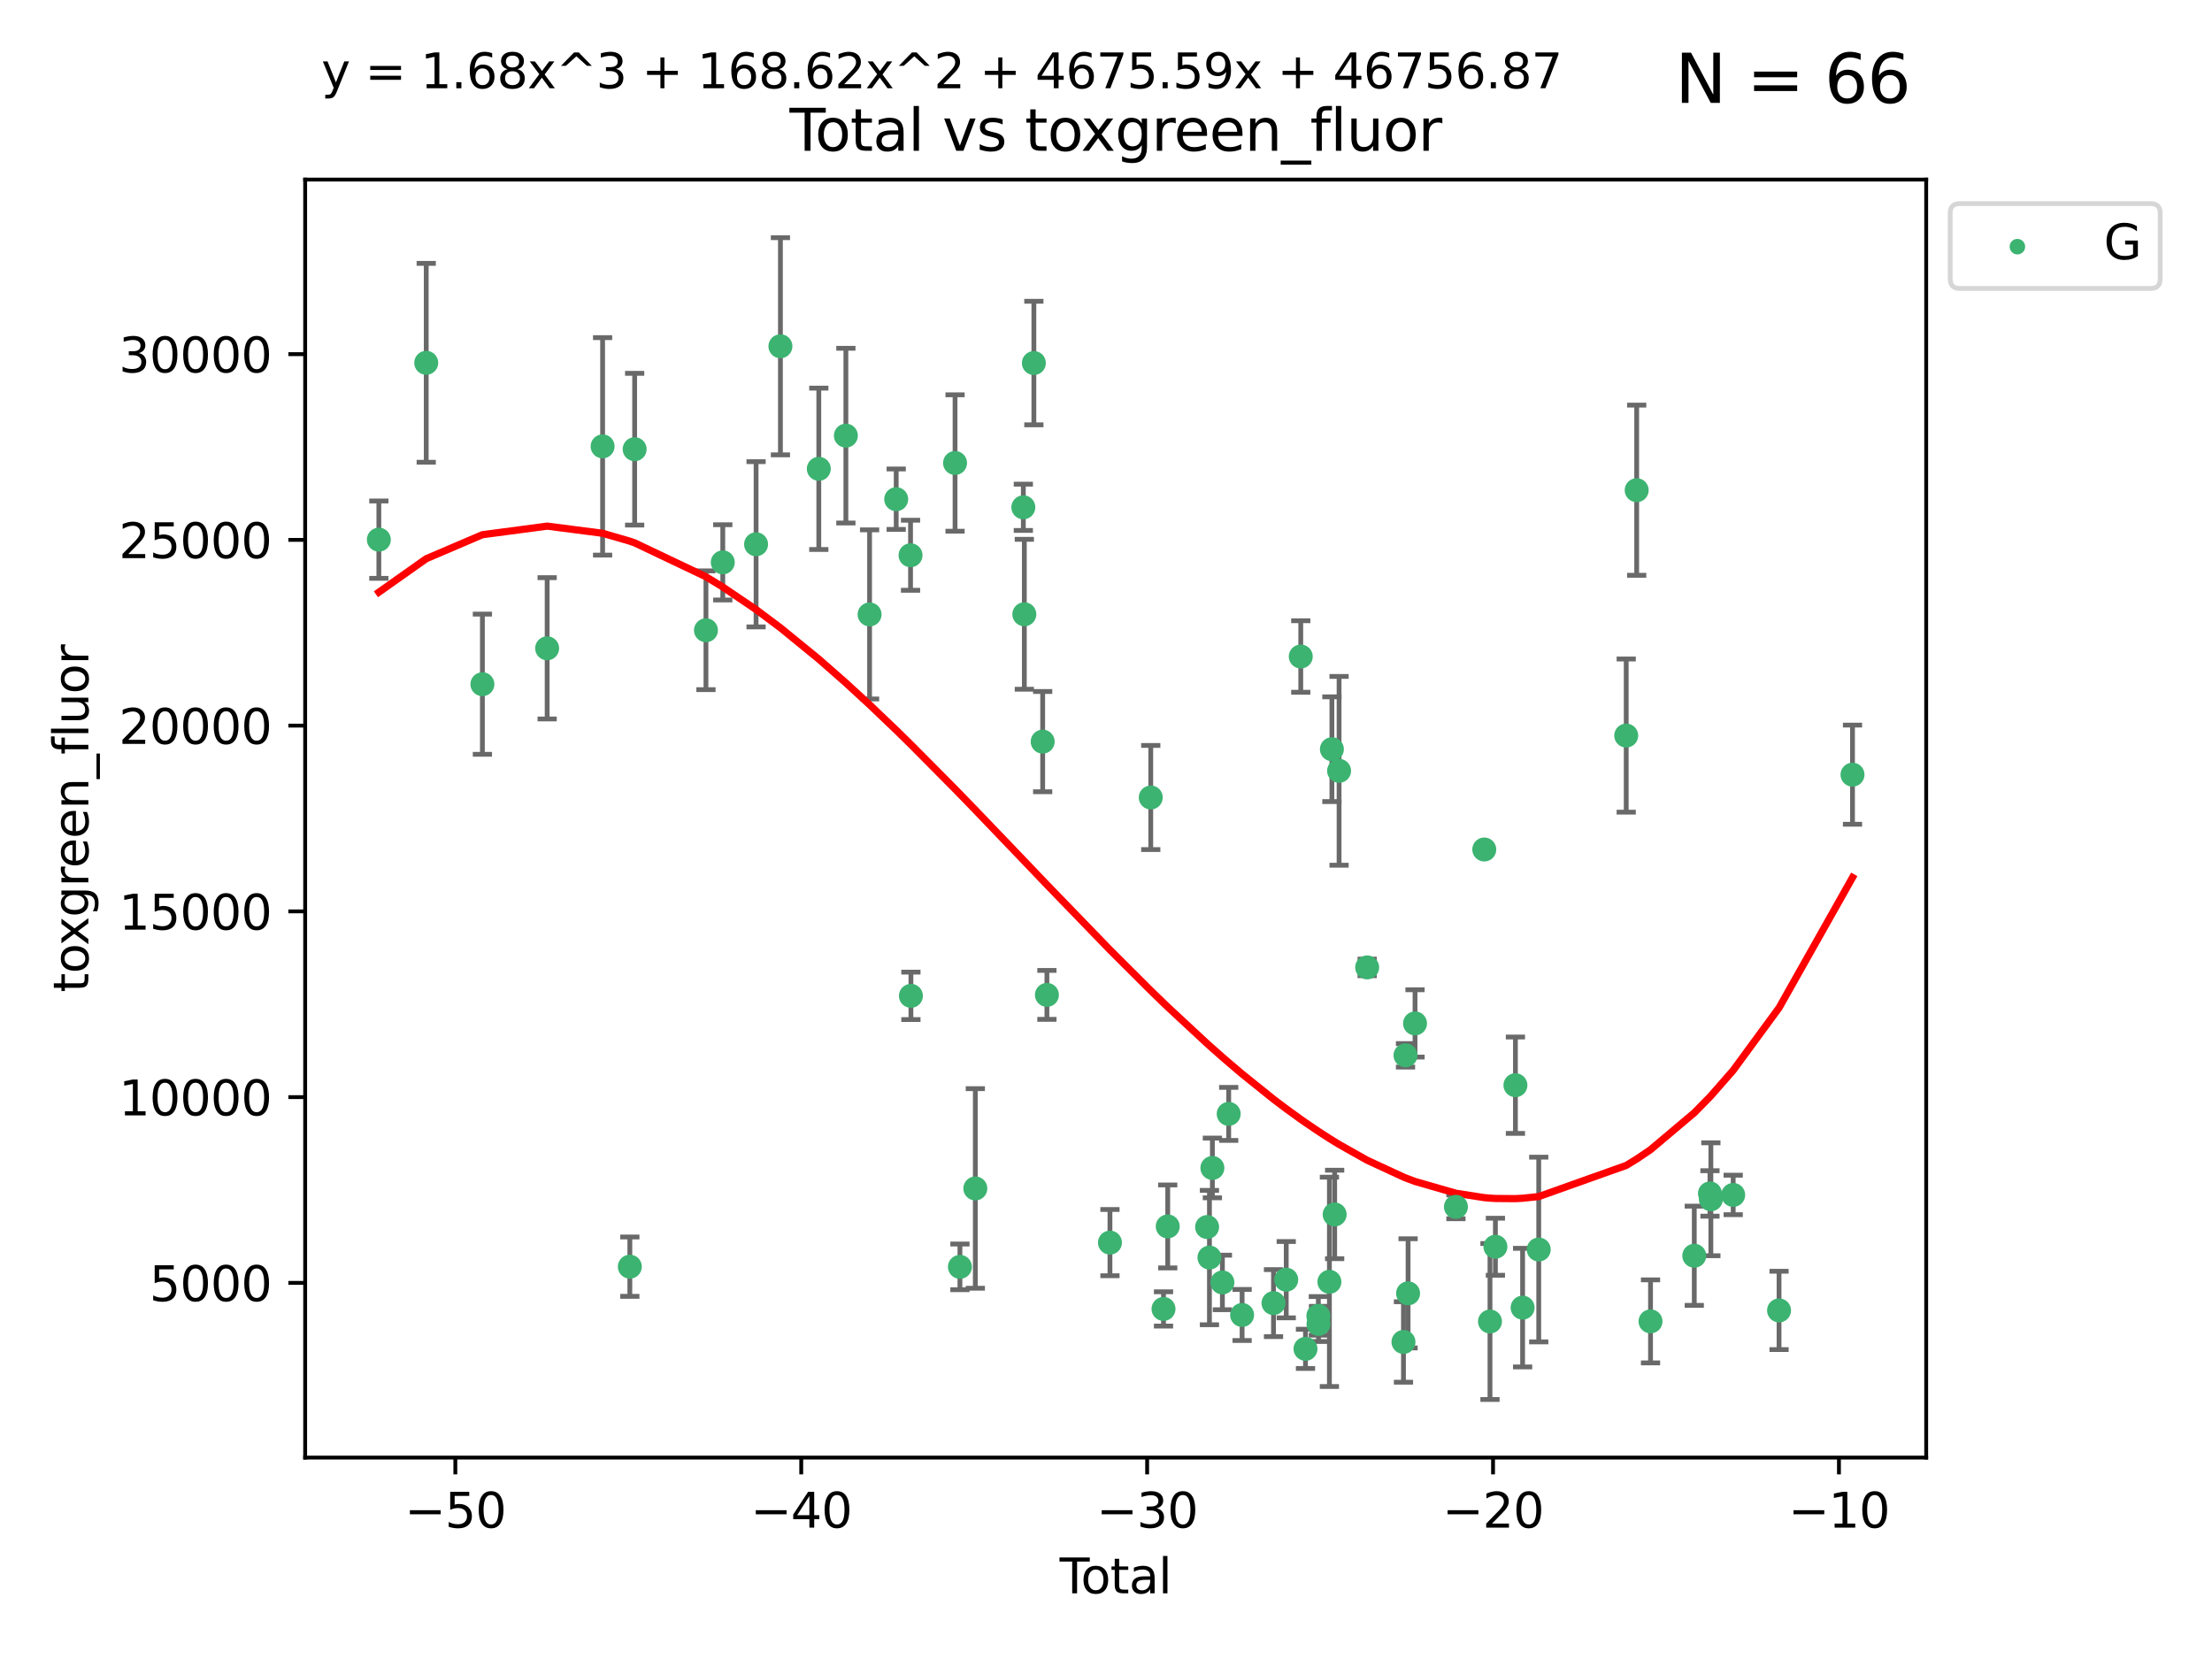 <?xml version="1.0" encoding="utf-8" standalone="no"?>
<!DOCTYPE svg PUBLIC "-//W3C//DTD SVG 1.1//EN"
  "http://www.w3.org/Graphics/SVG/1.1/DTD/svg11.dtd">
<svg xmlns:xlink="http://www.w3.org/1999/xlink" width="460.8pt" height="345.6pt" viewBox="0 0 460.8 345.6" xmlns="http://www.w3.org/2000/svg" version="1.1">
 <defs>
  <style type="text/css">*{stroke-linejoin: round; stroke-linecap: butt}</style>
 </defs>
 <g id="figure_1">
  <g id="patch_1">
   <path d="M 0 345.6 
L 460.8 345.6 
L 460.8 0 
L 0 0 
z
" style="fill: #ffffff"/>
  </g>
  <g id="axes_1">
   <g id="patch_2">
    <path d="M 63.571 303.64 
L 401.26 303.64 
L 401.26 37.411 
L 63.571 37.411 
z
" style="fill: #ffffff"/>
   </g>
   <g id="PathCollection_1">
    <defs>
     <path id="m1e4a15bb6f" d="M 0 1.118 
C 0.297 1.118 0.581 1 0.791 0.791 
C 1 0.581 1.118 0.297 1.118 0 
C 1.118 -0.297 1 -0.581 0.791 -0.791 
C 0.581 -1 0.297 -1.118 0 -1.118 
C -0.297 -1.118 -0.581 -1 -0.791 -0.791 
C -1 -0.581 -1.118 -0.297 -1.118 0 
C -1.118 0.297 -1 0.581 -0.791 0.791 
C -0.581 1 -0.297 1.118 0 1.118 
z
" style="stroke: #3cb371"/>
    </defs>
    <g clip-path="url(#p037fa575da)">
     <use xlink:href="#m1e4a15bb6f" x="78.921" y="112.42" style="fill: #3cb371; stroke: #3cb371"/>
     <use xlink:href="#m1e4a15bb6f" x="88.792" y="75.581" style="fill: #3cb371; stroke: #3cb371"/>
     <use xlink:href="#m1e4a15bb6f" x="100.493" y="142.533" style="fill: #3cb371; stroke: #3cb371"/>
     <use xlink:href="#m1e4a15bb6f" x="113.98" y="135.054" style="fill: #3cb371; stroke: #3cb371"/>
     <use xlink:href="#m1e4a15bb6f" x="125.533" y="92.985" style="fill: #3cb371; stroke: #3cb371"/>
     <use xlink:href="#m1e4a15bb6f" x="131.207" y="263.87" style="fill: #3cb371; stroke: #3cb371"/>
     <use xlink:href="#m1e4a15bb6f" x="132.209" y="93.576" style="fill: #3cb371; stroke: #3cb371"/>
     <use xlink:href="#m1e4a15bb6f" x="147.063" y="131.297" style="fill: #3cb371; stroke: #3cb371"/>
     <use xlink:href="#m1e4a15bb6f" x="150.568" y="117.149" style="fill: #3cb371; stroke: #3cb371"/>
     <use xlink:href="#m1e4a15bb6f" x="157.504" y="113.382" style="fill: #3cb371; stroke: #3cb371"/>
     <use xlink:href="#m1e4a15bb6f" x="162.577" y="72.132" style="fill: #3cb371; stroke: #3cb371"/>
     <use xlink:href="#m1e4a15bb6f" x="170.572" y="97.665" style="fill: #3cb371; stroke: #3cb371"/>
     <use xlink:href="#m1e4a15bb6f" x="176.212" y="90.751" style="fill: #3cb371; stroke: #3cb371"/>
     <use xlink:href="#m1e4a15bb6f" x="181.15" y="127.994" style="fill: #3cb371; stroke: #3cb371"/>
     <use xlink:href="#m1e4a15bb6f" x="186.695" y="103.991" style="fill: #3cb371; stroke: #3cb371"/>
     <use xlink:href="#m1e4a15bb6f" x="189.682" y="115.671" style="fill: #3cb371; stroke: #3cb371"/>
     <use xlink:href="#m1e4a15bb6f" x="189.76" y="207.454" style="fill: #3cb371; stroke: #3cb371"/>
     <use xlink:href="#m1e4a15bb6f" x="198.955" y="96.45" style="fill: #3cb371; stroke: #3cb371"/>
     <use xlink:href="#m1e4a15bb6f" x="199.972" y="263.913" style="fill: #3cb371; stroke: #3cb371"/>
     <use xlink:href="#m1e4a15bb6f" x="203.178" y="247.577" style="fill: #3cb371; stroke: #3cb371"/>
     <use xlink:href="#m1e4a15bb6f" x="213.179" y="105.68" style="fill: #3cb371; stroke: #3cb371"/>
     <use xlink:href="#m1e4a15bb6f" x="213.387" y="127.964" style="fill: #3cb371; stroke: #3cb371"/>
     <use xlink:href="#m1e4a15bb6f" x="215.374" y="75.629" style="fill: #3cb371; stroke: #3cb371"/>
     <use xlink:href="#m1e4a15bb6f" x="217.208" y="154.496" style="fill: #3cb371; stroke: #3cb371"/>
     <use xlink:href="#m1e4a15bb6f" x="218.09" y="207.254" style="fill: #3cb371; stroke: #3cb371"/>
     <use xlink:href="#m1e4a15bb6f" x="231.224" y="258.857" style="fill: #3cb371; stroke: #3cb371"/>
     <use xlink:href="#m1e4a15bb6f" x="239.724" y="166.133" style="fill: #3cb371; stroke: #3cb371"/>
     <use xlink:href="#m1e4a15bb6f" x="242.381" y="272.675" style="fill: #3cb371; stroke: #3cb371"/>
     <use xlink:href="#m1e4a15bb6f" x="243.26" y="255.487" style="fill: #3cb371; stroke: #3cb371"/>
     <use xlink:href="#m1e4a15bb6f" x="251.462" y="255.613" style="fill: #3cb371; stroke: #3cb371"/>
     <use xlink:href="#m1e4a15bb6f" x="251.949" y="261.975" style="fill: #3cb371; stroke: #3cb371"/>
     <use xlink:href="#m1e4a15bb6f" x="252.562" y="243.307" style="fill: #3cb371; stroke: #3cb371"/>
     <use xlink:href="#m1e4a15bb6f" x="254.649" y="267.156" style="fill: #3cb371; stroke: #3cb371"/>
     <use xlink:href="#m1e4a15bb6f" x="255.96" y="232.046" style="fill: #3cb371; stroke: #3cb371"/>
     <use xlink:href="#m1e4a15bb6f" x="258.754" y="273.935" style="fill: #3cb371; stroke: #3cb371"/>
     <use xlink:href="#m1e4a15bb6f" x="265.295" y="271.459" style="fill: #3cb371; stroke: #3cb371"/>
     <use xlink:href="#m1e4a15bb6f" x="267.947" y="266.583" style="fill: #3cb371; stroke: #3cb371"/>
     <use xlink:href="#m1e4a15bb6f" x="270.973" y="136.764" style="fill: #3cb371; stroke: #3cb371"/>
     <use xlink:href="#m1e4a15bb6f" x="271.958" y="280.991" style="fill: #3cb371; stroke: #3cb371"/>
     <use xlink:href="#m1e4a15bb6f" x="274.639" y="274.118" style="fill: #3cb371; stroke: #3cb371"/>
     <use xlink:href="#m1e4a15bb6f" x="274.669" y="275.799" style="fill: #3cb371; stroke: #3cb371"/>
     <use xlink:href="#m1e4a15bb6f" x="276.939" y="267.029" style="fill: #3cb371; stroke: #3cb371"/>
     <use xlink:href="#m1e4a15bb6f" x="277.458" y="156.073" style="fill: #3cb371; stroke: #3cb371"/>
     <use xlink:href="#m1e4a15bb6f" x="278.033" y="252.994" style="fill: #3cb371; stroke: #3cb371"/>
     <use xlink:href="#m1e4a15bb6f" x="278.954" y="160.578" style="fill: #3cb371; stroke: #3cb371"/>
     <use xlink:href="#m1e4a15bb6f" x="284.806" y="201.526" style="fill: #3cb371; stroke: #3cb371"/>
     <use xlink:href="#m1e4a15bb6f" x="292.369" y="279.556" style="fill: #3cb371; stroke: #3cb371"/>
     <use xlink:href="#m1e4a15bb6f" x="292.792" y="219.848" style="fill: #3cb371; stroke: #3cb371"/>
     <use xlink:href="#m1e4a15bb6f" x="293.328" y="269.425" style="fill: #3cb371; stroke: #3cb371"/>
     <use xlink:href="#m1e4a15bb6f" x="294.777" y="213.198" style="fill: #3cb371; stroke: #3cb371"/>
     <use xlink:href="#m1e4a15bb6f" x="303.298" y="251.406" style="fill: #3cb371; stroke: #3cb371"/>
     <use xlink:href="#m1e4a15bb6f" x="309.203" y="176.965" style="fill: #3cb371; stroke: #3cb371"/>
     <use xlink:href="#m1e4a15bb6f" x="310.392" y="275.293" style="fill: #3cb371; stroke: #3cb371"/>
     <use xlink:href="#m1e4a15bb6f" x="311.521" y="259.718" style="fill: #3cb371; stroke: #3cb371"/>
     <use xlink:href="#m1e4a15bb6f" x="315.691" y="226.069" style="fill: #3cb371; stroke: #3cb371"/>
     <use xlink:href="#m1e4a15bb6f" x="317.187" y="272.405" style="fill: #3cb371; stroke: #3cb371"/>
     <use xlink:href="#m1e4a15bb6f" x="320.546" y="260.299" style="fill: #3cb371; stroke: #3cb371"/>
     <use xlink:href="#m1e4a15bb6f" x="338.77" y="153.233" style="fill: #3cb371; stroke: #3cb371"/>
     <use xlink:href="#m1e4a15bb6f" x="340.952" y="102.118" style="fill: #3cb371; stroke: #3cb371"/>
     <use xlink:href="#m1e4a15bb6f" x="343.835" y="275.266" style="fill: #3cb371; stroke: #3cb371"/>
     <use xlink:href="#m1e4a15bb6f" x="352.949" y="261.594" style="fill: #3cb371; stroke: #3cb371"/>
     <use xlink:href="#m1e4a15bb6f" x="356.217" y="248.616" style="fill: #3cb371; stroke: #3cb371"/>
     <use xlink:href="#m1e4a15bb6f" x="356.405" y="249.83" style="fill: #3cb371; stroke: #3cb371"/>
     <use xlink:href="#m1e4a15bb6f" x="361.057" y="248.926" style="fill: #3cb371; stroke: #3cb371"/>
     <use xlink:href="#m1e4a15bb6f" x="370.608" y="272.984" style="fill: #3cb371; stroke: #3cb371"/>
     <use xlink:href="#m1e4a15bb6f" x="385.911" y="161.376" style="fill: #3cb371; stroke: #3cb371"/>
    </g>
   </g>
   <g id="matplotlib.axis_1">
    <g id="xtick_1">
     <g id="line2d_1">
      <defs>
       <path id="ma9fe51d37d" d="M 0 0 
L 0 3.5 
" style="stroke: #000000; stroke-width: 0.8"/>
      </defs>
      <g>
       <use xlink:href="#ma9fe51d37d" x="94.856" y="303.64" style="stroke: #000000; stroke-width: 0.8"/>
      </g>
     </g>
     <g id="text_1">
      <!-- −50 -->
      <g transform="translate(84.304 318.238)scale(0.1 -0.1)">
       <defs>
        <path id="DejaVuSans-2212" d="M 678 2272 
L 4684 2272 
L 4684 1741 
L 678 1741 
L 678 2272 
z
" transform="scale(0.016)"/>
        <path id="DejaVuSans-35" d="M 691 4666 
L 3169 4666 
L 3169 4134 
L 1269 4134 
L 1269 2991 
Q 1406 3038 1543 3061 
Q 1681 3084 1819 3084 
Q 2600 3084 3056 2656 
Q 3513 2228 3513 1497 
Q 3513 744 3044 326 
Q 2575 -91 1722 -91 
Q 1428 -91 1123 -41 
Q 819 9 494 109 
L 494 744 
Q 775 591 1075 516 
Q 1375 441 1709 441 
Q 2250 441 2565 725 
Q 2881 1009 2881 1497 
Q 2881 1984 2565 2268 
Q 2250 2553 1709 2553 
Q 1456 2553 1204 2497 
Q 953 2441 691 2322 
L 691 4666 
z
" transform="scale(0.016)"/>
        <path id="DejaVuSans-30" d="M 2034 4250 
Q 1547 4250 1301 3770 
Q 1056 3291 1056 2328 
Q 1056 1369 1301 889 
Q 1547 409 2034 409 
Q 2525 409 2770 889 
Q 3016 1369 3016 2328 
Q 3016 3291 2770 3770 
Q 2525 4250 2034 4250 
z
M 2034 4750 
Q 2819 4750 3233 4129 
Q 3647 3509 3647 2328 
Q 3647 1150 3233 529 
Q 2819 -91 2034 -91 
Q 1250 -91 836 529 
Q 422 1150 422 2328 
Q 422 3509 836 4129 
Q 1250 4750 2034 4750 
z
" transform="scale(0.016)"/>
       </defs>
       <use xlink:href="#DejaVuSans-2212"/>
       <use xlink:href="#DejaVuSans-35" x="83.789"/>
       <use xlink:href="#DejaVuSans-30" x="147.412"/>
      </g>
     </g>
    </g>
    <g id="xtick_2">
     <g id="line2d_2">
      <g>
       <use xlink:href="#ma9fe51d37d" x="166.914" y="303.64" style="stroke: #000000; stroke-width: 0.8"/>
      </g>
     </g>
     <g id="text_2">
      <!-- −40 -->
      <g transform="translate(156.361 318.238)scale(0.1 -0.1)">
       <defs>
        <path id="DejaVuSans-34" d="M 2419 4116 
L 825 1625 
L 2419 1625 
L 2419 4116 
z
M 2253 4666 
L 3047 4666 
L 3047 1625 
L 3713 1625 
L 3713 1100 
L 3047 1100 
L 3047 0 
L 2419 0 
L 2419 1100 
L 313 1100 
L 313 1709 
L 2253 4666 
z
" transform="scale(0.016)"/>
       </defs>
       <use xlink:href="#DejaVuSans-2212"/>
       <use xlink:href="#DejaVuSans-34" x="83.789"/>
       <use xlink:href="#DejaVuSans-30" x="147.412"/>
      </g>
     </g>
    </g>
    <g id="xtick_3">
     <g id="line2d_3">
      <g>
       <use xlink:href="#ma9fe51d37d" x="238.971" y="303.64" style="stroke: #000000; stroke-width: 0.8"/>
      </g>
     </g>
     <g id="text_3">
      <!-- −30 -->
      <g transform="translate(228.419 318.238)scale(0.1 -0.1)">
       <defs>
        <path id="DejaVuSans-33" d="M 2597 2516 
Q 3050 2419 3304 2112 
Q 3559 1806 3559 1356 
Q 3559 666 3084 287 
Q 2609 -91 1734 -91 
Q 1441 -91 1130 -33 
Q 819 25 488 141 
L 488 750 
Q 750 597 1062 519 
Q 1375 441 1716 441 
Q 2309 441 2620 675 
Q 2931 909 2931 1356 
Q 2931 1769 2642 2001 
Q 2353 2234 1838 2234 
L 1294 2234 
L 1294 2753 
L 1863 2753 
Q 2328 2753 2575 2939 
Q 2822 3125 2822 3475 
Q 2822 3834 2567 4026 
Q 2313 4219 1838 4219 
Q 1578 4219 1281 4162 
Q 984 4106 628 3988 
L 628 4550 
Q 988 4650 1302 4700 
Q 1616 4750 1894 4750 
Q 2613 4750 3031 4423 
Q 3450 4097 3450 3541 
Q 3450 3153 3228 2886 
Q 3006 2619 2597 2516 
z
" transform="scale(0.016)"/>
       </defs>
       <use xlink:href="#DejaVuSans-2212"/>
       <use xlink:href="#DejaVuSans-33" x="83.789"/>
       <use xlink:href="#DejaVuSans-30" x="147.412"/>
      </g>
     </g>
    </g>
    <g id="xtick_4">
     <g id="line2d_4">
      <g>
       <use xlink:href="#ma9fe51d37d" x="311.029" y="303.64" style="stroke: #000000; stroke-width: 0.8"/>
      </g>
     </g>
     <g id="text_4">
      <!-- −20 -->
      <g transform="translate(300.476 318.238)scale(0.1 -0.1)">
       <defs>
        <path id="DejaVuSans-32" d="M 1228 531 
L 3431 531 
L 3431 0 
L 469 0 
L 469 531 
Q 828 903 1448 1529 
Q 2069 2156 2228 2338 
Q 2531 2678 2651 2914 
Q 2772 3150 2772 3378 
Q 2772 3750 2511 3984 
Q 2250 4219 1831 4219 
Q 1534 4219 1204 4116 
Q 875 4013 500 3803 
L 500 4441 
Q 881 4594 1212 4672 
Q 1544 4750 1819 4750 
Q 2544 4750 2975 4387 
Q 3406 4025 3406 3419 
Q 3406 3131 3298 2873 
Q 3191 2616 2906 2266 
Q 2828 2175 2409 1742 
Q 1991 1309 1228 531 
z
" transform="scale(0.016)"/>
       </defs>
       <use xlink:href="#DejaVuSans-2212"/>
       <use xlink:href="#DejaVuSans-32" x="83.789"/>
       <use xlink:href="#DejaVuSans-30" x="147.412"/>
      </g>
     </g>
    </g>
    <g id="xtick_5">
     <g id="line2d_5">
      <g>
       <use xlink:href="#ma9fe51d37d" x="383.086" y="303.64" style="stroke: #000000; stroke-width: 0.8"/>
      </g>
     </g>
     <g id="text_5">
      <!-- −10 -->
      <g transform="translate(372.534 318.238)scale(0.1 -0.1)">
       <defs>
        <path id="DejaVuSans-31" d="M 794 531 
L 1825 531 
L 1825 4091 
L 703 3866 
L 703 4441 
L 1819 4666 
L 2450 4666 
L 2450 531 
L 3481 531 
L 3481 0 
L 794 0 
L 794 531 
z
" transform="scale(0.016)"/>
       </defs>
       <use xlink:href="#DejaVuSans-2212"/>
       <use xlink:href="#DejaVuSans-31" x="83.789"/>
       <use xlink:href="#DejaVuSans-30" x="147.412"/>
      </g>
     </g>
    </g>
    <g id="text_6">
     <!-- Total -->
     <g transform="translate(220.739 331.917)scale(0.1 -0.1)">
      <defs>
       <path id="DejaVuSans-54" d="M -19 4666 
L 3928 4666 
L 3928 4134 
L 2272 4134 
L 2272 0 
L 1638 0 
L 1638 4134 
L -19 4134 
L -19 4666 
z
" transform="scale(0.016)"/>
       <path id="DejaVuSans-6f" d="M 1959 3097 
Q 1497 3097 1228 2736 
Q 959 2375 959 1747 
Q 959 1119 1226 758 
Q 1494 397 1959 397 
Q 2419 397 2687 759 
Q 2956 1122 2956 1747 
Q 2956 2369 2687 2733 
Q 2419 3097 1959 3097 
z
M 1959 3584 
Q 2709 3584 3137 3096 
Q 3566 2609 3566 1747 
Q 3566 888 3137 398 
Q 2709 -91 1959 -91 
Q 1206 -91 779 398 
Q 353 888 353 1747 
Q 353 2609 779 3096 
Q 1206 3584 1959 3584 
z
" transform="scale(0.016)"/>
       <path id="DejaVuSans-74" d="M 1172 4494 
L 1172 3500 
L 2356 3500 
L 2356 3053 
L 1172 3053 
L 1172 1153 
Q 1172 725 1289 603 
Q 1406 481 1766 481 
L 2356 481 
L 2356 0 
L 1766 0 
Q 1100 0 847 248 
Q 594 497 594 1153 
L 594 3053 
L 172 3053 
L 172 3500 
L 594 3500 
L 594 4494 
L 1172 4494 
z
" transform="scale(0.016)"/>
       <path id="DejaVuSans-61" d="M 2194 1759 
Q 1497 1759 1228 1600 
Q 959 1441 959 1056 
Q 959 750 1161 570 
Q 1363 391 1709 391 
Q 2188 391 2477 730 
Q 2766 1069 2766 1631 
L 2766 1759 
L 2194 1759 
z
M 3341 1997 
L 3341 0 
L 2766 0 
L 2766 531 
Q 2569 213 2275 61 
Q 1981 -91 1556 -91 
Q 1019 -91 701 211 
Q 384 513 384 1019 
Q 384 1609 779 1909 
Q 1175 2209 1959 2209 
L 2766 2209 
L 2766 2266 
Q 2766 2663 2505 2880 
Q 2244 3097 1772 3097 
Q 1472 3097 1187 3025 
Q 903 2953 641 2809 
L 641 3341 
Q 956 3463 1253 3523 
Q 1550 3584 1831 3584 
Q 2591 3584 2966 3190 
Q 3341 2797 3341 1997 
z
" transform="scale(0.016)"/>
       <path id="DejaVuSans-6c" d="M 603 4863 
L 1178 4863 
L 1178 0 
L 603 0 
L 603 4863 
z
" transform="scale(0.016)"/>
      </defs>
      <use xlink:href="#DejaVuSans-54"/>
      <use xlink:href="#DejaVuSans-6f" x="44.084"/>
      <use xlink:href="#DejaVuSans-74" x="105.266"/>
      <use xlink:href="#DejaVuSans-61" x="144.475"/>
      <use xlink:href="#DejaVuSans-6c" x="205.754"/>
     </g>
    </g>
   </g>
   <g id="matplotlib.axis_2">
    <g id="ytick_1">
     <g id="line2d_6">
      <defs>
       <path id="m1f769b5740" d="M 0 0 
L -3.5 0 
" style="stroke: #000000; stroke-width: 0.8"/>
      </defs>
      <g>
       <use xlink:href="#m1f769b5740" x="63.571" y="267.243" style="stroke: #000000; stroke-width: 0.8"/>
      </g>
     </g>
     <g id="text_7">
      <!-- 5000 -->
      <g transform="translate(31.121 271.042)scale(0.1 -0.1)">
       <use xlink:href="#DejaVuSans-35"/>
       <use xlink:href="#DejaVuSans-30" x="63.623"/>
       <use xlink:href="#DejaVuSans-30" x="127.246"/>
       <use xlink:href="#DejaVuSans-30" x="190.869"/>
      </g>
     </g>
    </g>
    <g id="ytick_2">
     <g id="line2d_7">
      <g>
       <use xlink:href="#m1f769b5740" x="63.571" y="228.55" style="stroke: #000000; stroke-width: 0.8"/>
      </g>
     </g>
     <g id="text_8">
      <!-- 10000 -->
      <g transform="translate(24.759 232.349)scale(0.1 -0.1)">
       <use xlink:href="#DejaVuSans-31"/>
       <use xlink:href="#DejaVuSans-30" x="63.623"/>
       <use xlink:href="#DejaVuSans-30" x="127.246"/>
       <use xlink:href="#DejaVuSans-30" x="190.869"/>
       <use xlink:href="#DejaVuSans-30" x="254.492"/>
      </g>
     </g>
    </g>
    <g id="ytick_3">
     <g id="line2d_8">
      <g>
       <use xlink:href="#m1f769b5740" x="63.571" y="189.856" style="stroke: #000000; stroke-width: 0.8"/>
      </g>
     </g>
     <g id="text_9">
      <!-- 15000 -->
      <g transform="translate(24.759 193.656)scale(0.1 -0.1)">
       <use xlink:href="#DejaVuSans-31"/>
       <use xlink:href="#DejaVuSans-35" x="63.623"/>
       <use xlink:href="#DejaVuSans-30" x="127.246"/>
       <use xlink:href="#DejaVuSans-30" x="190.869"/>
       <use xlink:href="#DejaVuSans-30" x="254.492"/>
      </g>
     </g>
    </g>
    <g id="ytick_4">
     <g id="line2d_9">
      <g>
       <use xlink:href="#m1f769b5740" x="63.571" y="151.163" style="stroke: #000000; stroke-width: 0.8"/>
      </g>
     </g>
     <g id="text_10">
      <!-- 20000 -->
      <g transform="translate(24.759 154.963)scale(0.1 -0.1)">
       <use xlink:href="#DejaVuSans-32"/>
       <use xlink:href="#DejaVuSans-30" x="63.623"/>
       <use xlink:href="#DejaVuSans-30" x="127.246"/>
       <use xlink:href="#DejaVuSans-30" x="190.869"/>
       <use xlink:href="#DejaVuSans-30" x="254.492"/>
      </g>
     </g>
    </g>
    <g id="ytick_5">
     <g id="line2d_10">
      <g>
       <use xlink:href="#m1f769b5740" x="63.571" y="112.47" style="stroke: #000000; stroke-width: 0.8"/>
      </g>
     </g>
     <g id="text_11">
      <!-- 25000 -->
      <g transform="translate(24.759 116.269)scale(0.1 -0.1)">
       <use xlink:href="#DejaVuSans-32"/>
       <use xlink:href="#DejaVuSans-35" x="63.623"/>
       <use xlink:href="#DejaVuSans-30" x="127.246"/>
       <use xlink:href="#DejaVuSans-30" x="190.869"/>
       <use xlink:href="#DejaVuSans-30" x="254.492"/>
      </g>
     </g>
    </g>
    <g id="ytick_6">
     <g id="line2d_11">
      <g>
       <use xlink:href="#m1f769b5740" x="63.571" y="73.777" style="stroke: #000000; stroke-width: 0.8"/>
      </g>
     </g>
     <g id="text_12">
      <!-- 30000 -->
      <g transform="translate(24.759 77.576)scale(0.1 -0.1)">
       <use xlink:href="#DejaVuSans-33"/>
       <use xlink:href="#DejaVuSans-30" x="63.623"/>
       <use xlink:href="#DejaVuSans-30" x="127.246"/>
       <use xlink:href="#DejaVuSans-30" x="190.869"/>
       <use xlink:href="#DejaVuSans-30" x="254.492"/>
      </g>
     </g>
    </g>
    <g id="text_13">
     <!-- toxgreen_fluor -->
     <g transform="translate(18.401 206.72)rotate(-90)scale(0.1 -0.1)">
      <defs>
       <path id="DejaVuSans-78" d="M 3513 3500 
L 2247 1797 
L 3578 0 
L 2900 0 
L 1881 1375 
L 863 0 
L 184 0 
L 1544 1831 
L 300 3500 
L 978 3500 
L 1906 2253 
L 2834 3500 
L 3513 3500 
z
" transform="scale(0.016)"/>
       <path id="DejaVuSans-67" d="M 2906 1791 
Q 2906 2416 2648 2759 
Q 2391 3103 1925 3103 
Q 1463 3103 1205 2759 
Q 947 2416 947 1791 
Q 947 1169 1205 825 
Q 1463 481 1925 481 
Q 2391 481 2648 825 
Q 2906 1169 2906 1791 
z
M 3481 434 
Q 3481 -459 3084 -895 
Q 2688 -1331 1869 -1331 
Q 1566 -1331 1297 -1286 
Q 1028 -1241 775 -1147 
L 775 -588 
Q 1028 -725 1275 -790 
Q 1522 -856 1778 -856 
Q 2344 -856 2625 -561 
Q 2906 -266 2906 331 
L 2906 616 
Q 2728 306 2450 153 
Q 2172 0 1784 0 
Q 1141 0 747 490 
Q 353 981 353 1791 
Q 353 2603 747 3093 
Q 1141 3584 1784 3584 
Q 2172 3584 2450 3431 
Q 2728 3278 2906 2969 
L 2906 3500 
L 3481 3500 
L 3481 434 
z
" transform="scale(0.016)"/>
       <path id="DejaVuSans-72" d="M 2631 2963 
Q 2534 3019 2420 3045 
Q 2306 3072 2169 3072 
Q 1681 3072 1420 2755 
Q 1159 2438 1159 1844 
L 1159 0 
L 581 0 
L 581 3500 
L 1159 3500 
L 1159 2956 
Q 1341 3275 1631 3429 
Q 1922 3584 2338 3584 
Q 2397 3584 2469 3576 
Q 2541 3569 2628 3553 
L 2631 2963 
z
" transform="scale(0.016)"/>
       <path id="DejaVuSans-65" d="M 3597 1894 
L 3597 1613 
L 953 1613 
Q 991 1019 1311 708 
Q 1631 397 2203 397 
Q 2534 397 2845 478 
Q 3156 559 3463 722 
L 3463 178 
Q 3153 47 2828 -22 
Q 2503 -91 2169 -91 
Q 1331 -91 842 396 
Q 353 884 353 1716 
Q 353 2575 817 3079 
Q 1281 3584 2069 3584 
Q 2775 3584 3186 3129 
Q 3597 2675 3597 1894 
z
M 3022 2063 
Q 3016 2534 2758 2815 
Q 2500 3097 2075 3097 
Q 1594 3097 1305 2825 
Q 1016 2553 972 2059 
L 3022 2063 
z
" transform="scale(0.016)"/>
       <path id="DejaVuSans-6e" d="M 3513 2113 
L 3513 0 
L 2938 0 
L 2938 2094 
Q 2938 2591 2744 2837 
Q 2550 3084 2163 3084 
Q 1697 3084 1428 2787 
Q 1159 2491 1159 1978 
L 1159 0 
L 581 0 
L 581 3500 
L 1159 3500 
L 1159 2956 
Q 1366 3272 1645 3428 
Q 1925 3584 2291 3584 
Q 2894 3584 3203 3211 
Q 3513 2838 3513 2113 
z
" transform="scale(0.016)"/>
       <path id="DejaVuSans-5f" d="M 3263 -1063 
L 3263 -1509 
L -63 -1509 
L -63 -1063 
L 3263 -1063 
z
" transform="scale(0.016)"/>
       <path id="DejaVuSans-66" d="M 2375 4863 
L 2375 4384 
L 1825 4384 
Q 1516 4384 1395 4259 
Q 1275 4134 1275 3809 
L 1275 3500 
L 2222 3500 
L 2222 3053 
L 1275 3053 
L 1275 0 
L 697 0 
L 697 3053 
L 147 3053 
L 147 3500 
L 697 3500 
L 697 3744 
Q 697 4328 969 4595 
Q 1241 4863 1831 4863 
L 2375 4863 
z
" transform="scale(0.016)"/>
       <path id="DejaVuSans-75" d="M 544 1381 
L 544 3500 
L 1119 3500 
L 1119 1403 
Q 1119 906 1312 657 
Q 1506 409 1894 409 
Q 2359 409 2629 706 
Q 2900 1003 2900 1516 
L 2900 3500 
L 3475 3500 
L 3475 0 
L 2900 0 
L 2900 538 
Q 2691 219 2414 64 
Q 2138 -91 1772 -91 
Q 1169 -91 856 284 
Q 544 659 544 1381 
z
M 1991 3584 
L 1991 3584 
z
" transform="scale(0.016)"/>
      </defs>
      <use xlink:href="#DejaVuSans-74"/>
      <use xlink:href="#DejaVuSans-6f" x="39.209"/>
      <use xlink:href="#DejaVuSans-78" x="97.266"/>
      <use xlink:href="#DejaVuSans-67" x="156.445"/>
      <use xlink:href="#DejaVuSans-72" x="219.922"/>
      <use xlink:href="#DejaVuSans-65" x="258.785"/>
      <use xlink:href="#DejaVuSans-65" x="320.309"/>
      <use xlink:href="#DejaVuSans-6e" x="381.832"/>
      <use xlink:href="#DejaVuSans-5f" x="445.211"/>
      <use xlink:href="#DejaVuSans-66" x="495.211"/>
      <use xlink:href="#DejaVuSans-6c" x="530.416"/>
      <use xlink:href="#DejaVuSans-75" x="558.199"/>
      <use xlink:href="#DejaVuSans-6f" x="621.578"/>
      <use xlink:href="#DejaVuSans-72" x="682.76"/>
     </g>
    </g>
   </g>
   <g id="LineCollection_1">
    <path d="M 78.921 120.48 
L 78.921 104.361 
" clip-path="url(#p037fa575da)" style="fill: none; stroke: #696969"/>
    <path d="M 88.792 96.298 
L 88.792 54.865 
" clip-path="url(#p037fa575da)" style="fill: none; stroke: #696969"/>
    <path d="M 100.493 157.135 
L 100.493 127.931 
" clip-path="url(#p037fa575da)" style="fill: none; stroke: #696969"/>
    <path d="M 113.98 149.771 
L 113.98 120.338 
" clip-path="url(#p037fa575da)" style="fill: none; stroke: #696969"/>
    <path d="M 125.533 115.636 
L 125.533 70.335 
" clip-path="url(#p037fa575da)" style="fill: none; stroke: #696969"/>
    <path d="M 131.207 270.054 
L 131.207 257.685 
" clip-path="url(#p037fa575da)" style="fill: none; stroke: #696969"/>
    <path d="M 132.209 109.381 
L 132.209 77.77 
" clip-path="url(#p037fa575da)" style="fill: none; stroke: #696969"/>
    <path d="M 147.063 143.669 
L 147.063 118.924 
" clip-path="url(#p037fa575da)" style="fill: none; stroke: #696969"/>
    <path d="M 150.568 124.986 
L 150.568 109.312 
" clip-path="url(#p037fa575da)" style="fill: none; stroke: #696969"/>
    <path d="M 157.504 130.595 
L 157.504 96.169 
" clip-path="url(#p037fa575da)" style="fill: none; stroke: #696969"/>
    <path d="M 162.577 94.752 
L 162.577 49.513 
" clip-path="url(#p037fa575da)" style="fill: none; stroke: #696969"/>
    <path d="M 170.572 114.473 
L 170.572 80.857 
" clip-path="url(#p037fa575da)" style="fill: none; stroke: #696969"/>
    <path d="M 176.212 108.951 
L 176.212 72.551 
" clip-path="url(#p037fa575da)" style="fill: none; stroke: #696969"/>
    <path d="M 181.15 145.609 
L 181.15 110.379 
" clip-path="url(#p037fa575da)" style="fill: none; stroke: #696969"/>
    <path d="M 186.695 110.284 
L 186.695 97.697 
" clip-path="url(#p037fa575da)" style="fill: none; stroke: #696969"/>
    <path d="M 189.682 122.965 
L 189.682 108.377 
" clip-path="url(#p037fa575da)" style="fill: none; stroke: #696969"/>
    <path d="M 189.76 212.395 
L 189.76 202.513 
" clip-path="url(#p037fa575da)" style="fill: none; stroke: #696969"/>
    <path d="M 198.955 110.658 
L 198.955 82.243 
" clip-path="url(#p037fa575da)" style="fill: none; stroke: #696969"/>
    <path d="M 199.972 268.671 
L 199.972 259.155 
" clip-path="url(#p037fa575da)" style="fill: none; stroke: #696969"/>
    <path d="M 203.178 268.366 
L 203.178 226.788 
" clip-path="url(#p037fa575da)" style="fill: none; stroke: #696969"/>
    <path d="M 213.179 110.498 
L 213.179 100.861 
" clip-path="url(#p037fa575da)" style="fill: none; stroke: #696969"/>
    <path d="M 213.387 143.58 
L 213.387 112.347 
" clip-path="url(#p037fa575da)" style="fill: none; stroke: #696969"/>
    <path d="M 215.374 88.498 
L 215.374 62.759 
" clip-path="url(#p037fa575da)" style="fill: none; stroke: #696969"/>
    <path d="M 217.208 164.938 
L 217.208 144.054 
" clip-path="url(#p037fa575da)" style="fill: none; stroke: #696969"/>
    <path d="M 218.09 212.348 
L 218.09 202.159 
" clip-path="url(#p037fa575da)" style="fill: none; stroke: #696969"/>
    <path d="M 231.224 265.757 
L 231.224 251.958 
" clip-path="url(#p037fa575da)" style="fill: none; stroke: #696969"/>
    <path d="M 239.724 176.978 
L 239.724 155.288 
" clip-path="url(#p037fa575da)" style="fill: none; stroke: #696969"/>
    <path d="M 242.381 276.248 
L 242.381 269.102 
" clip-path="url(#p037fa575da)" style="fill: none; stroke: #696969"/>
    <path d="M 243.26 264.131 
L 243.26 246.843 
" clip-path="url(#p037fa575da)" style="fill: none; stroke: #696969"/>
    <path d="M 251.462 256.27 
L 251.462 254.956 
" clip-path="url(#p037fa575da)" style="fill: none; stroke: #696969"/>
    <path d="M 251.949 275.971 
L 251.949 247.978 
" clip-path="url(#p037fa575da)" style="fill: none; stroke: #696969"/>
    <path d="M 252.562 249.528 
L 252.562 237.086 
" clip-path="url(#p037fa575da)" style="fill: none; stroke: #696969"/>
    <path d="M 254.649 272.837 
L 254.649 261.475 
" clip-path="url(#p037fa575da)" style="fill: none; stroke: #696969"/>
    <path d="M 255.96 237.57 
L 255.96 226.522 
" clip-path="url(#p037fa575da)" style="fill: none; stroke: #696969"/>
    <path d="M 258.754 279.254 
L 258.754 268.616 
" clip-path="url(#p037fa575da)" style="fill: none; stroke: #696969"/>
    <path d="M 265.295 278.441 
L 265.295 264.477 
" clip-path="url(#p037fa575da)" style="fill: none; stroke: #696969"/>
    <path d="M 267.947 274.533 
L 267.947 258.632 
" clip-path="url(#p037fa575da)" style="fill: none; stroke: #696969"/>
    <path d="M 270.973 144.212 
L 270.973 129.315 
" clip-path="url(#p037fa575da)" style="fill: none; stroke: #696969"/>
    <path d="M 271.958 285.072 
L 271.958 276.909 
" clip-path="url(#p037fa575da)" style="fill: none; stroke: #696969"/>
    <path d="M 274.639 278.144 
L 274.639 270.093 
" clip-path="url(#p037fa575da)" style="fill: none; stroke: #696969"/>
    <path d="M 274.669 279.464 
L 274.669 272.134 
" clip-path="url(#p037fa575da)" style="fill: none; stroke: #696969"/>
    <path d="M 276.939 288.835 
L 276.939 245.222 
" clip-path="url(#p037fa575da)" style="fill: none; stroke: #696969"/>
    <path d="M 277.458 166.981 
L 277.458 145.165 
" clip-path="url(#p037fa575da)" style="fill: none; stroke: #696969"/>
    <path d="M 278.033 262.211 
L 278.033 243.777 
" clip-path="url(#p037fa575da)" style="fill: none; stroke: #696969"/>
    <path d="M 278.954 180.242 
L 278.954 140.914 
" clip-path="url(#p037fa575da)" style="fill: none; stroke: #696969"/>
    <path d="M 284.806 203.256 
L 284.806 199.796 
" clip-path="url(#p037fa575da)" style="fill: none; stroke: #696969"/>
    <path d="M 292.369 287.935 
L 292.369 271.177 
" clip-path="url(#p037fa575da)" style="fill: none; stroke: #696969"/>
    <path d="M 292.792 222.296 
L 292.792 217.4 
" clip-path="url(#p037fa575da)" style="fill: none; stroke: #696969"/>
    <path d="M 293.328 280.797 
L 293.328 258.054 
" clip-path="url(#p037fa575da)" style="fill: none; stroke: #696969"/>
    <path d="M 294.777 220.209 
L 294.777 206.186 
" clip-path="url(#p037fa575da)" style="fill: none; stroke: #696969"/>
    <path d="M 303.298 253.889 
L 303.298 248.922 
" clip-path="url(#p037fa575da)" style="fill: none; stroke: #696969"/>
    <path d="M 309.203 177.686 
L 309.203 176.243 
" clip-path="url(#p037fa575da)" style="fill: none; stroke: #696969"/>
    <path d="M 310.392 291.539 
L 310.392 259.048 
" clip-path="url(#p037fa575da)" style="fill: none; stroke: #696969"/>
    <path d="M 311.521 265.66 
L 311.521 253.776 
" clip-path="url(#p037fa575da)" style="fill: none; stroke: #696969"/>
    <path d="M 315.691 236.111 
L 315.691 216.027 
" clip-path="url(#p037fa575da)" style="fill: none; stroke: #696969"/>
    <path d="M 317.187 284.759 
L 317.187 260.052 
" clip-path="url(#p037fa575da)" style="fill: none; stroke: #696969"/>
    <path d="M 320.546 279.538 
L 320.546 241.06 
" clip-path="url(#p037fa575da)" style="fill: none; stroke: #696969"/>
    <path d="M 338.77 169.186 
L 338.77 137.28 
" clip-path="url(#p037fa575da)" style="fill: none; stroke: #696969"/>
    <path d="M 340.952 119.844 
L 340.952 84.393 
" clip-path="url(#p037fa575da)" style="fill: none; stroke: #696969"/>
    <path d="M 343.835 283.915 
L 343.835 266.617 
" clip-path="url(#p037fa575da)" style="fill: none; stroke: #696969"/>
    <path d="M 352.949 271.924 
L 352.949 251.264 
" clip-path="url(#p037fa575da)" style="fill: none; stroke: #696969"/>
    <path d="M 356.217 253.352 
L 356.217 243.88 
" clip-path="url(#p037fa575da)" style="fill: none; stroke: #696969"/>
    <path d="M 356.405 261.592 
L 356.405 238.067 
" clip-path="url(#p037fa575da)" style="fill: none; stroke: #696969"/>
    <path d="M 361.057 253.039 
L 361.057 244.813 
" clip-path="url(#p037fa575da)" style="fill: none; stroke: #696969"/>
    <path d="M 370.608 281.14 
L 370.608 264.828 
" clip-path="url(#p037fa575da)" style="fill: none; stroke: #696969"/>
    <path d="M 385.911 171.703 
L 385.911 151.048 
" clip-path="url(#p037fa575da)" style="fill: none; stroke: #696969"/>
   </g>
   <g id="line2d_12">
    <defs>
     <path id="m1195a8896b" d="M 2 0 
L -2 -0 
" style="stroke: #696969"/>
    </defs>
    <g clip-path="url(#p037fa575da)">
     <use xlink:href="#m1195a8896b" x="78.921" y="120.48" style="fill: #696969; stroke: #696969"/>
     <use xlink:href="#m1195a8896b" x="88.792" y="96.298" style="fill: #696969; stroke: #696969"/>
     <use xlink:href="#m1195a8896b" x="100.493" y="157.135" style="fill: #696969; stroke: #696969"/>
     <use xlink:href="#m1195a8896b" x="113.98" y="149.771" style="fill: #696969; stroke: #696969"/>
     <use xlink:href="#m1195a8896b" x="125.533" y="115.636" style="fill: #696969; stroke: #696969"/>
     <use xlink:href="#m1195a8896b" x="131.207" y="270.054" style="fill: #696969; stroke: #696969"/>
     <use xlink:href="#m1195a8896b" x="132.209" y="109.381" style="fill: #696969; stroke: #696969"/>
     <use xlink:href="#m1195a8896b" x="147.063" y="143.669" style="fill: #696969; stroke: #696969"/>
     <use xlink:href="#m1195a8896b" x="150.568" y="124.986" style="fill: #696969; stroke: #696969"/>
     <use xlink:href="#m1195a8896b" x="157.504" y="130.595" style="fill: #696969; stroke: #696969"/>
     <use xlink:href="#m1195a8896b" x="162.577" y="94.752" style="fill: #696969; stroke: #696969"/>
     <use xlink:href="#m1195a8896b" x="170.572" y="114.473" style="fill: #696969; stroke: #696969"/>
     <use xlink:href="#m1195a8896b" x="176.212" y="108.951" style="fill: #696969; stroke: #696969"/>
     <use xlink:href="#m1195a8896b" x="181.15" y="145.609" style="fill: #696969; stroke: #696969"/>
     <use xlink:href="#m1195a8896b" x="186.695" y="110.284" style="fill: #696969; stroke: #696969"/>
     <use xlink:href="#m1195a8896b" x="189.682" y="122.965" style="fill: #696969; stroke: #696969"/>
     <use xlink:href="#m1195a8896b" x="189.76" y="212.395" style="fill: #696969; stroke: #696969"/>
     <use xlink:href="#m1195a8896b" x="198.955" y="110.658" style="fill: #696969; stroke: #696969"/>
     <use xlink:href="#m1195a8896b" x="199.972" y="268.671" style="fill: #696969; stroke: #696969"/>
     <use xlink:href="#m1195a8896b" x="203.178" y="268.366" style="fill: #696969; stroke: #696969"/>
     <use xlink:href="#m1195a8896b" x="213.179" y="110.498" style="fill: #696969; stroke: #696969"/>
     <use xlink:href="#m1195a8896b" x="213.387" y="143.58" style="fill: #696969; stroke: #696969"/>
     <use xlink:href="#m1195a8896b" x="215.374" y="88.498" style="fill: #696969; stroke: #696969"/>
     <use xlink:href="#m1195a8896b" x="217.208" y="164.938" style="fill: #696969; stroke: #696969"/>
     <use xlink:href="#m1195a8896b" x="218.09" y="212.348" style="fill: #696969; stroke: #696969"/>
     <use xlink:href="#m1195a8896b" x="231.224" y="265.757" style="fill: #696969; stroke: #696969"/>
     <use xlink:href="#m1195a8896b" x="239.724" y="176.978" style="fill: #696969; stroke: #696969"/>
     <use xlink:href="#m1195a8896b" x="242.381" y="276.248" style="fill: #696969; stroke: #696969"/>
     <use xlink:href="#m1195a8896b" x="243.26" y="264.131" style="fill: #696969; stroke: #696969"/>
     <use xlink:href="#m1195a8896b" x="251.462" y="256.27" style="fill: #696969; stroke: #696969"/>
     <use xlink:href="#m1195a8896b" x="251.949" y="275.971" style="fill: #696969; stroke: #696969"/>
     <use xlink:href="#m1195a8896b" x="252.562" y="249.528" style="fill: #696969; stroke: #696969"/>
     <use xlink:href="#m1195a8896b" x="254.649" y="272.837" style="fill: #696969; stroke: #696969"/>
     <use xlink:href="#m1195a8896b" x="255.96" y="237.57" style="fill: #696969; stroke: #696969"/>
     <use xlink:href="#m1195a8896b" x="258.754" y="279.254" style="fill: #696969; stroke: #696969"/>
     <use xlink:href="#m1195a8896b" x="265.295" y="278.441" style="fill: #696969; stroke: #696969"/>
     <use xlink:href="#m1195a8896b" x="267.947" y="274.533" style="fill: #696969; stroke: #696969"/>
     <use xlink:href="#m1195a8896b" x="270.973" y="144.212" style="fill: #696969; stroke: #696969"/>
     <use xlink:href="#m1195a8896b" x="271.958" y="285.072" style="fill: #696969; stroke: #696969"/>
     <use xlink:href="#m1195a8896b" x="274.639" y="278.144" style="fill: #696969; stroke: #696969"/>
     <use xlink:href="#m1195a8896b" x="274.669" y="279.464" style="fill: #696969; stroke: #696969"/>
     <use xlink:href="#m1195a8896b" x="276.939" y="288.835" style="fill: #696969; stroke: #696969"/>
     <use xlink:href="#m1195a8896b" x="277.458" y="166.981" style="fill: #696969; stroke: #696969"/>
     <use xlink:href="#m1195a8896b" x="278.033" y="262.211" style="fill: #696969; stroke: #696969"/>
     <use xlink:href="#m1195a8896b" x="278.954" y="180.242" style="fill: #696969; stroke: #696969"/>
     <use xlink:href="#m1195a8896b" x="284.806" y="203.256" style="fill: #696969; stroke: #696969"/>
     <use xlink:href="#m1195a8896b" x="292.369" y="287.935" style="fill: #696969; stroke: #696969"/>
     <use xlink:href="#m1195a8896b" x="292.792" y="222.296" style="fill: #696969; stroke: #696969"/>
     <use xlink:href="#m1195a8896b" x="293.328" y="280.797" style="fill: #696969; stroke: #696969"/>
     <use xlink:href="#m1195a8896b" x="294.777" y="220.209" style="fill: #696969; stroke: #696969"/>
     <use xlink:href="#m1195a8896b" x="303.298" y="253.889" style="fill: #696969; stroke: #696969"/>
     <use xlink:href="#m1195a8896b" x="309.203" y="177.686" style="fill: #696969; stroke: #696969"/>
     <use xlink:href="#m1195a8896b" x="310.392" y="291.539" style="fill: #696969; stroke: #696969"/>
     <use xlink:href="#m1195a8896b" x="311.521" y="265.66" style="fill: #696969; stroke: #696969"/>
     <use xlink:href="#m1195a8896b" x="315.691" y="236.111" style="fill: #696969; stroke: #696969"/>
     <use xlink:href="#m1195a8896b" x="317.187" y="284.759" style="fill: #696969; stroke: #696969"/>
     <use xlink:href="#m1195a8896b" x="320.546" y="279.538" style="fill: #696969; stroke: #696969"/>
     <use xlink:href="#m1195a8896b" x="338.77" y="169.186" style="fill: #696969; stroke: #696969"/>
     <use xlink:href="#m1195a8896b" x="340.952" y="119.844" style="fill: #696969; stroke: #696969"/>
     <use xlink:href="#m1195a8896b" x="343.835" y="283.915" style="fill: #696969; stroke: #696969"/>
     <use xlink:href="#m1195a8896b" x="352.949" y="271.924" style="fill: #696969; stroke: #696969"/>
     <use xlink:href="#m1195a8896b" x="356.217" y="253.352" style="fill: #696969; stroke: #696969"/>
     <use xlink:href="#m1195a8896b" x="356.405" y="261.592" style="fill: #696969; stroke: #696969"/>
     <use xlink:href="#m1195a8896b" x="361.057" y="253.039" style="fill: #696969; stroke: #696969"/>
     <use xlink:href="#m1195a8896b" x="370.608" y="281.14" style="fill: #696969; stroke: #696969"/>
     <use xlink:href="#m1195a8896b" x="385.911" y="171.703" style="fill: #696969; stroke: #696969"/>
    </g>
   </g>
   <g id="line2d_13">
    <g clip-path="url(#p037fa575da)">
     <use xlink:href="#m1195a8896b" x="78.921" y="104.361" style="fill: #696969; stroke: #696969"/>
     <use xlink:href="#m1195a8896b" x="88.792" y="54.865" style="fill: #696969; stroke: #696969"/>
     <use xlink:href="#m1195a8896b" x="100.493" y="127.931" style="fill: #696969; stroke: #696969"/>
     <use xlink:href="#m1195a8896b" x="113.98" y="120.338" style="fill: #696969; stroke: #696969"/>
     <use xlink:href="#m1195a8896b" x="125.533" y="70.335" style="fill: #696969; stroke: #696969"/>
     <use xlink:href="#m1195a8896b" x="131.207" y="257.685" style="fill: #696969; stroke: #696969"/>
     <use xlink:href="#m1195a8896b" x="132.209" y="77.77" style="fill: #696969; stroke: #696969"/>
     <use xlink:href="#m1195a8896b" x="147.063" y="118.924" style="fill: #696969; stroke: #696969"/>
     <use xlink:href="#m1195a8896b" x="150.568" y="109.312" style="fill: #696969; stroke: #696969"/>
     <use xlink:href="#m1195a8896b" x="157.504" y="96.169" style="fill: #696969; stroke: #696969"/>
     <use xlink:href="#m1195a8896b" x="162.577" y="49.513" style="fill: #696969; stroke: #696969"/>
     <use xlink:href="#m1195a8896b" x="170.572" y="80.857" style="fill: #696969; stroke: #696969"/>
     <use xlink:href="#m1195a8896b" x="176.212" y="72.551" style="fill: #696969; stroke: #696969"/>
     <use xlink:href="#m1195a8896b" x="181.15" y="110.379" style="fill: #696969; stroke: #696969"/>
     <use xlink:href="#m1195a8896b" x="186.695" y="97.697" style="fill: #696969; stroke: #696969"/>
     <use xlink:href="#m1195a8896b" x="189.682" y="108.377" style="fill: #696969; stroke: #696969"/>
     <use xlink:href="#m1195a8896b" x="189.76" y="202.513" style="fill: #696969; stroke: #696969"/>
     <use xlink:href="#m1195a8896b" x="198.955" y="82.243" style="fill: #696969; stroke: #696969"/>
     <use xlink:href="#m1195a8896b" x="199.972" y="259.155" style="fill: #696969; stroke: #696969"/>
     <use xlink:href="#m1195a8896b" x="203.178" y="226.788" style="fill: #696969; stroke: #696969"/>
     <use xlink:href="#m1195a8896b" x="213.179" y="100.861" style="fill: #696969; stroke: #696969"/>
     <use xlink:href="#m1195a8896b" x="213.387" y="112.347" style="fill: #696969; stroke: #696969"/>
     <use xlink:href="#m1195a8896b" x="215.374" y="62.759" style="fill: #696969; stroke: #696969"/>
     <use xlink:href="#m1195a8896b" x="217.208" y="144.054" style="fill: #696969; stroke: #696969"/>
     <use xlink:href="#m1195a8896b" x="218.09" y="202.159" style="fill: #696969; stroke: #696969"/>
     <use xlink:href="#m1195a8896b" x="231.224" y="251.958" style="fill: #696969; stroke: #696969"/>
     <use xlink:href="#m1195a8896b" x="239.724" y="155.288" style="fill: #696969; stroke: #696969"/>
     <use xlink:href="#m1195a8896b" x="242.381" y="269.102" style="fill: #696969; stroke: #696969"/>
     <use xlink:href="#m1195a8896b" x="243.26" y="246.843" style="fill: #696969; stroke: #696969"/>
     <use xlink:href="#m1195a8896b" x="251.462" y="254.956" style="fill: #696969; stroke: #696969"/>
     <use xlink:href="#m1195a8896b" x="251.949" y="247.978" style="fill: #696969; stroke: #696969"/>
     <use xlink:href="#m1195a8896b" x="252.562" y="237.086" style="fill: #696969; stroke: #696969"/>
     <use xlink:href="#m1195a8896b" x="254.649" y="261.475" style="fill: #696969; stroke: #696969"/>
     <use xlink:href="#m1195a8896b" x="255.96" y="226.522" style="fill: #696969; stroke: #696969"/>
     <use xlink:href="#m1195a8896b" x="258.754" y="268.616" style="fill: #696969; stroke: #696969"/>
     <use xlink:href="#m1195a8896b" x="265.295" y="264.477" style="fill: #696969; stroke: #696969"/>
     <use xlink:href="#m1195a8896b" x="267.947" y="258.632" style="fill: #696969; stroke: #696969"/>
     <use xlink:href="#m1195a8896b" x="270.973" y="129.315" style="fill: #696969; stroke: #696969"/>
     <use xlink:href="#m1195a8896b" x="271.958" y="276.909" style="fill: #696969; stroke: #696969"/>
     <use xlink:href="#m1195a8896b" x="274.639" y="270.093" style="fill: #696969; stroke: #696969"/>
     <use xlink:href="#m1195a8896b" x="274.669" y="272.134" style="fill: #696969; stroke: #696969"/>
     <use xlink:href="#m1195a8896b" x="276.939" y="245.222" style="fill: #696969; stroke: #696969"/>
     <use xlink:href="#m1195a8896b" x="277.458" y="145.165" style="fill: #696969; stroke: #696969"/>
     <use xlink:href="#m1195a8896b" x="278.033" y="243.777" style="fill: #696969; stroke: #696969"/>
     <use xlink:href="#m1195a8896b" x="278.954" y="140.914" style="fill: #696969; stroke: #696969"/>
     <use xlink:href="#m1195a8896b" x="284.806" y="199.796" style="fill: #696969; stroke: #696969"/>
     <use xlink:href="#m1195a8896b" x="292.369" y="271.177" style="fill: #696969; stroke: #696969"/>
     <use xlink:href="#m1195a8896b" x="292.792" y="217.4" style="fill: #696969; stroke: #696969"/>
     <use xlink:href="#m1195a8896b" x="293.328" y="258.054" style="fill: #696969; stroke: #696969"/>
     <use xlink:href="#m1195a8896b" x="294.777" y="206.186" style="fill: #696969; stroke: #696969"/>
     <use xlink:href="#m1195a8896b" x="303.298" y="248.922" style="fill: #696969; stroke: #696969"/>
     <use xlink:href="#m1195a8896b" x="309.203" y="176.243" style="fill: #696969; stroke: #696969"/>
     <use xlink:href="#m1195a8896b" x="310.392" y="259.048" style="fill: #696969; stroke: #696969"/>
     <use xlink:href="#m1195a8896b" x="311.521" y="253.776" style="fill: #696969; stroke: #696969"/>
     <use xlink:href="#m1195a8896b" x="315.691" y="216.027" style="fill: #696969; stroke: #696969"/>
     <use xlink:href="#m1195a8896b" x="317.187" y="260.052" style="fill: #696969; stroke: #696969"/>
     <use xlink:href="#m1195a8896b" x="320.546" y="241.06" style="fill: #696969; stroke: #696969"/>
     <use xlink:href="#m1195a8896b" x="338.77" y="137.28" style="fill: #696969; stroke: #696969"/>
     <use xlink:href="#m1195a8896b" x="340.952" y="84.393" style="fill: #696969; stroke: #696969"/>
     <use xlink:href="#m1195a8896b" x="343.835" y="266.617" style="fill: #696969; stroke: #696969"/>
     <use xlink:href="#m1195a8896b" x="352.949" y="251.264" style="fill: #696969; stroke: #696969"/>
     <use xlink:href="#m1195a8896b" x="356.217" y="243.88" style="fill: #696969; stroke: #696969"/>
     <use xlink:href="#m1195a8896b" x="356.405" y="238.067" style="fill: #696969; stroke: #696969"/>
     <use xlink:href="#m1195a8896b" x="361.057" y="244.813" style="fill: #696969; stroke: #696969"/>
     <use xlink:href="#m1195a8896b" x="370.608" y="264.828" style="fill: #696969; stroke: #696969"/>
     <use xlink:href="#m1195a8896b" x="385.911" y="151.048" style="fill: #696969; stroke: #696969"/>
    </g>
   </g>
   <g id="line2d_14">
    <path d="M 78.921 123.367 
L 88.792 116.392 
L 100.493 111.389 
L 113.98 109.601 
L 125.533 111.09 
L 131.207 112.737 
L 132.209 113.087 
L 147.063 120.149 
L 150.568 122.287 
L 157.504 126.984 
L 162.577 130.78 
L 170.572 137.306 
L 176.212 142.261 
L 181.15 146.804 
L 186.695 152.101 
L 189.682 155.028 
L 189.76 155.106 
L 198.955 164.375 
L 199.972 165.419 
L 203.178 168.728 
L 213.179 179.164 
L 213.387 179.382 
L 215.374 181.463 
L 217.208 183.383 
L 218.09 184.305 
L 231.224 197.879 
L 239.724 206.356 
L 242.381 208.931 
L 243.26 209.774 
L 251.462 217.391 
L 251.949 217.828 
L 252.562 218.375 
L 254.649 220.215 
L 255.96 221.352 
L 258.754 223.723 
L 265.295 228.98 
L 267.947 230.983 
L 270.973 233.172 
L 271.958 233.861 
L 274.639 235.677 
L 274.669 235.697 
L 276.939 237.162 
L 277.458 237.487 
L 278.033 237.844 
L 278.954 238.405 
L 284.806 241.699 
L 292.369 245.199 
L 292.792 245.367 
L 293.328 245.577 
L 294.777 246.12 
L 303.298 248.576 
L 309.203 249.491 
L 310.392 249.593 
L 311.521 249.663 
L 315.691 249.695 
L 317.187 249.617 
L 320.546 249.266 
L 338.77 242.782 
L 340.952 241.451 
L 343.835 239.498 
L 352.949 231.819 
L 356.217 228.489 
L 356.405 228.287 
L 361.057 222.969 
L 370.608 209.949 
L 385.911 182.799 
" clip-path="url(#p037fa575da)" style="fill: none; stroke: #ff0000; stroke-width: 1.5; stroke-linecap: square"/>
   </g>
   <g id="line2d_15">
    <defs>
     <path id="m05c9545906" d="M 0 2 
C 0.53 2 1.039 1.789 1.414 1.414 
C 1.789 1.039 2 0.53 2 0 
C 2 -0.53 1.789 -1.039 1.414 -1.414 
C 1.039 -1.789 0.53 -2 0 -2 
C -0.53 -2 -1.039 -1.789 -1.414 -1.414 
C -1.789 -1.039 -2 -0.53 -2 0 
C -2 0.53 -1.789 1.039 -1.414 1.414 
C -1.039 1.789 -0.53 2 0 2 
z
" style="stroke: #3cb371"/>
    </defs>
    <g clip-path="url(#p037fa575da)">
     <use xlink:href="#m05c9545906" x="78.921" y="112.42" style="fill: #3cb371; stroke: #3cb371"/>
     <use xlink:href="#m05c9545906" x="88.792" y="75.581" style="fill: #3cb371; stroke: #3cb371"/>
     <use xlink:href="#m05c9545906" x="100.493" y="142.533" style="fill: #3cb371; stroke: #3cb371"/>
     <use xlink:href="#m05c9545906" x="113.98" y="135.054" style="fill: #3cb371; stroke: #3cb371"/>
     <use xlink:href="#m05c9545906" x="125.533" y="92.985" style="fill: #3cb371; stroke: #3cb371"/>
     <use xlink:href="#m05c9545906" x="131.207" y="263.87" style="fill: #3cb371; stroke: #3cb371"/>
     <use xlink:href="#m05c9545906" x="132.209" y="93.576" style="fill: #3cb371; stroke: #3cb371"/>
     <use xlink:href="#m05c9545906" x="147.063" y="131.297" style="fill: #3cb371; stroke: #3cb371"/>
     <use xlink:href="#m05c9545906" x="150.568" y="117.149" style="fill: #3cb371; stroke: #3cb371"/>
     <use xlink:href="#m05c9545906" x="157.504" y="113.382" style="fill: #3cb371; stroke: #3cb371"/>
     <use xlink:href="#m05c9545906" x="162.577" y="72.132" style="fill: #3cb371; stroke: #3cb371"/>
     <use xlink:href="#m05c9545906" x="170.572" y="97.665" style="fill: #3cb371; stroke: #3cb371"/>
     <use xlink:href="#m05c9545906" x="176.212" y="90.751" style="fill: #3cb371; stroke: #3cb371"/>
     <use xlink:href="#m05c9545906" x="181.15" y="127.994" style="fill: #3cb371; stroke: #3cb371"/>
     <use xlink:href="#m05c9545906" x="186.695" y="103.991" style="fill: #3cb371; stroke: #3cb371"/>
     <use xlink:href="#m05c9545906" x="189.682" y="115.671" style="fill: #3cb371; stroke: #3cb371"/>
     <use xlink:href="#m05c9545906" x="189.76" y="207.454" style="fill: #3cb371; stroke: #3cb371"/>
     <use xlink:href="#m05c9545906" x="198.955" y="96.45" style="fill: #3cb371; stroke: #3cb371"/>
     <use xlink:href="#m05c9545906" x="199.972" y="263.913" style="fill: #3cb371; stroke: #3cb371"/>
     <use xlink:href="#m05c9545906" x="203.178" y="247.577" style="fill: #3cb371; stroke: #3cb371"/>
     <use xlink:href="#m05c9545906" x="213.179" y="105.68" style="fill: #3cb371; stroke: #3cb371"/>
     <use xlink:href="#m05c9545906" x="213.387" y="127.964" style="fill: #3cb371; stroke: #3cb371"/>
     <use xlink:href="#m05c9545906" x="215.374" y="75.629" style="fill: #3cb371; stroke: #3cb371"/>
     <use xlink:href="#m05c9545906" x="217.208" y="154.496" style="fill: #3cb371; stroke: #3cb371"/>
     <use xlink:href="#m05c9545906" x="218.09" y="207.254" style="fill: #3cb371; stroke: #3cb371"/>
     <use xlink:href="#m05c9545906" x="231.224" y="258.857" style="fill: #3cb371; stroke: #3cb371"/>
     <use xlink:href="#m05c9545906" x="239.724" y="166.133" style="fill: #3cb371; stroke: #3cb371"/>
     <use xlink:href="#m05c9545906" x="242.381" y="272.675" style="fill: #3cb371; stroke: #3cb371"/>
     <use xlink:href="#m05c9545906" x="243.26" y="255.487" style="fill: #3cb371; stroke: #3cb371"/>
     <use xlink:href="#m05c9545906" x="251.462" y="255.613" style="fill: #3cb371; stroke: #3cb371"/>
     <use xlink:href="#m05c9545906" x="251.949" y="261.975" style="fill: #3cb371; stroke: #3cb371"/>
     <use xlink:href="#m05c9545906" x="252.562" y="243.307" style="fill: #3cb371; stroke: #3cb371"/>
     <use xlink:href="#m05c9545906" x="254.649" y="267.156" style="fill: #3cb371; stroke: #3cb371"/>
     <use xlink:href="#m05c9545906" x="255.96" y="232.046" style="fill: #3cb371; stroke: #3cb371"/>
     <use xlink:href="#m05c9545906" x="258.754" y="273.935" style="fill: #3cb371; stroke: #3cb371"/>
     <use xlink:href="#m05c9545906" x="265.295" y="271.459" style="fill: #3cb371; stroke: #3cb371"/>
     <use xlink:href="#m05c9545906" x="267.947" y="266.583" style="fill: #3cb371; stroke: #3cb371"/>
     <use xlink:href="#m05c9545906" x="270.973" y="136.764" style="fill: #3cb371; stroke: #3cb371"/>
     <use xlink:href="#m05c9545906" x="271.958" y="280.991" style="fill: #3cb371; stroke: #3cb371"/>
     <use xlink:href="#m05c9545906" x="274.639" y="274.118" style="fill: #3cb371; stroke: #3cb371"/>
     <use xlink:href="#m05c9545906" x="274.669" y="275.799" style="fill: #3cb371; stroke: #3cb371"/>
     <use xlink:href="#m05c9545906" x="276.939" y="267.029" style="fill: #3cb371; stroke: #3cb371"/>
     <use xlink:href="#m05c9545906" x="277.458" y="156.073" style="fill: #3cb371; stroke: #3cb371"/>
     <use xlink:href="#m05c9545906" x="278.033" y="252.994" style="fill: #3cb371; stroke: #3cb371"/>
     <use xlink:href="#m05c9545906" x="278.954" y="160.578" style="fill: #3cb371; stroke: #3cb371"/>
     <use xlink:href="#m05c9545906" x="284.806" y="201.526" style="fill: #3cb371; stroke: #3cb371"/>
     <use xlink:href="#m05c9545906" x="292.369" y="279.556" style="fill: #3cb371; stroke: #3cb371"/>
     <use xlink:href="#m05c9545906" x="292.792" y="219.848" style="fill: #3cb371; stroke: #3cb371"/>
     <use xlink:href="#m05c9545906" x="293.328" y="269.425" style="fill: #3cb371; stroke: #3cb371"/>
     <use xlink:href="#m05c9545906" x="294.777" y="213.198" style="fill: #3cb371; stroke: #3cb371"/>
     <use xlink:href="#m05c9545906" x="303.298" y="251.406" style="fill: #3cb371; stroke: #3cb371"/>
     <use xlink:href="#m05c9545906" x="309.203" y="176.965" style="fill: #3cb371; stroke: #3cb371"/>
     <use xlink:href="#m05c9545906" x="310.392" y="275.293" style="fill: #3cb371; stroke: #3cb371"/>
     <use xlink:href="#m05c9545906" x="311.521" y="259.718" style="fill: #3cb371; stroke: #3cb371"/>
     <use xlink:href="#m05c9545906" x="315.691" y="226.069" style="fill: #3cb371; stroke: #3cb371"/>
     <use xlink:href="#m05c9545906" x="317.187" y="272.405" style="fill: #3cb371; stroke: #3cb371"/>
     <use xlink:href="#m05c9545906" x="320.546" y="260.299" style="fill: #3cb371; stroke: #3cb371"/>
     <use xlink:href="#m05c9545906" x="338.77" y="153.233" style="fill: #3cb371; stroke: #3cb371"/>
     <use xlink:href="#m05c9545906" x="340.952" y="102.118" style="fill: #3cb371; stroke: #3cb371"/>
     <use xlink:href="#m05c9545906" x="343.835" y="275.266" style="fill: #3cb371; stroke: #3cb371"/>
     <use xlink:href="#m05c9545906" x="352.949" y="261.594" style="fill: #3cb371; stroke: #3cb371"/>
     <use xlink:href="#m05c9545906" x="356.217" y="248.616" style="fill: #3cb371; stroke: #3cb371"/>
     <use xlink:href="#m05c9545906" x="356.405" y="249.83" style="fill: #3cb371; stroke: #3cb371"/>
     <use xlink:href="#m05c9545906" x="361.057" y="248.926" style="fill: #3cb371; stroke: #3cb371"/>
     <use xlink:href="#m05c9545906" x="370.608" y="272.984" style="fill: #3cb371; stroke: #3cb371"/>
     <use xlink:href="#m05c9545906" x="385.911" y="161.376" style="fill: #3cb371; stroke: #3cb371"/>
    </g>
   </g>
   <g id="patch_3">
    <path d="M 63.571 303.64 
L 63.571 37.411 
" style="fill: none; stroke: #000000; stroke-width: 0.8; stroke-linejoin: miter; stroke-linecap: square"/>
   </g>
   <g id="patch_4">
    <path d="M 401.26 303.64 
L 401.26 37.411 
" style="fill: none; stroke: #000000; stroke-width: 0.8; stroke-linejoin: miter; stroke-linecap: square"/>
   </g>
   <g id="patch_5">
    <path d="M 63.571 303.64 
L 401.26 303.64 
" style="fill: none; stroke: #000000; stroke-width: 0.8; stroke-linejoin: miter; stroke-linecap: square"/>
   </g>
   <g id="patch_6">
    <path d="M 63.571 37.411 
L 401.26 37.411 
" style="fill: none; stroke: #000000; stroke-width: 0.8; stroke-linejoin: miter; stroke-linecap: square"/>
   </g>
   <g id="text_14">
    <!-- N = 66 -->
    <g transform="translate(348.964 21.426)scale(0.14 -0.14)">
     <defs>
      <path id="DejaVuSans-4e" d="M 628 4666 
L 1478 4666 
L 3547 763 
L 3547 4666 
L 4159 4666 
L 4159 0 
L 3309 0 
L 1241 3903 
L 1241 0 
L 628 0 
L 628 4666 
z
" transform="scale(0.016)"/>
      <path id="DejaVuSans-20" transform="scale(0.016)"/>
      <path id="DejaVuSans-3d" d="M 678 2906 
L 4684 2906 
L 4684 2381 
L 678 2381 
L 678 2906 
z
M 678 1631 
L 4684 1631 
L 4684 1100 
L 678 1100 
L 678 1631 
z
" transform="scale(0.016)"/>
      <path id="DejaVuSans-36" d="M 2113 2584 
Q 1688 2584 1439 2293 
Q 1191 2003 1191 1497 
Q 1191 994 1439 701 
Q 1688 409 2113 409 
Q 2538 409 2786 701 
Q 3034 994 3034 1497 
Q 3034 2003 2786 2293 
Q 2538 2584 2113 2584 
z
M 3366 4563 
L 3366 3988 
Q 3128 4100 2886 4159 
Q 2644 4219 2406 4219 
Q 1781 4219 1451 3797 
Q 1122 3375 1075 2522 
Q 1259 2794 1537 2939 
Q 1816 3084 2150 3084 
Q 2853 3084 3261 2657 
Q 3669 2231 3669 1497 
Q 3669 778 3244 343 
Q 2819 -91 2113 -91 
Q 1303 -91 875 529 
Q 447 1150 447 2328 
Q 447 3434 972 4092 
Q 1497 4750 2381 4750 
Q 2619 4750 2861 4703 
Q 3103 4656 3366 4563 
z
" transform="scale(0.016)"/>
     </defs>
     <use xlink:href="#DejaVuSans-4e"/>
     <use xlink:href="#DejaVuSans-20" x="74.805"/>
     <use xlink:href="#DejaVuSans-3d" x="106.592"/>
     <use xlink:href="#DejaVuSans-20" x="190.381"/>
     <use xlink:href="#DejaVuSans-36" x="222.168"/>
     <use xlink:href="#DejaVuSans-36" x="285.791"/>
    </g>
   </g>
   <g id="text_15">
    <!-- y = 1.68x^3 + 168.62x^2 + 4675.59x + 46756.87 -->
    <g transform="translate(66.948 18.387)scale(0.1 -0.1)">
     <defs>
      <path id="DejaVuSans-79" d="M 2059 -325 
Q 1816 -950 1584 -1140 
Q 1353 -1331 966 -1331 
L 506 -1331 
L 506 -850 
L 844 -850 
Q 1081 -850 1212 -737 
Q 1344 -625 1503 -206 
L 1606 56 
L 191 3500 
L 800 3500 
L 1894 763 
L 2988 3500 
L 3597 3500 
L 2059 -325 
z
" transform="scale(0.016)"/>
      <path id="DejaVuSans-2e" d="M 684 794 
L 1344 794 
L 1344 0 
L 684 0 
L 684 794 
z
" transform="scale(0.016)"/>
      <path id="DejaVuSans-38" d="M 2034 2216 
Q 1584 2216 1326 1975 
Q 1069 1734 1069 1313 
Q 1069 891 1326 650 
Q 1584 409 2034 409 
Q 2484 409 2743 651 
Q 3003 894 3003 1313 
Q 3003 1734 2745 1975 
Q 2488 2216 2034 2216 
z
M 1403 2484 
Q 997 2584 770 2862 
Q 544 3141 544 3541 
Q 544 4100 942 4425 
Q 1341 4750 2034 4750 
Q 2731 4750 3128 4425 
Q 3525 4100 3525 3541 
Q 3525 3141 3298 2862 
Q 3072 2584 2669 2484 
Q 3125 2378 3379 2068 
Q 3634 1759 3634 1313 
Q 3634 634 3220 271 
Q 2806 -91 2034 -91 
Q 1263 -91 848 271 
Q 434 634 434 1313 
Q 434 1759 690 2068 
Q 947 2378 1403 2484 
z
M 1172 3481 
Q 1172 3119 1398 2916 
Q 1625 2713 2034 2713 
Q 2441 2713 2670 2916 
Q 2900 3119 2900 3481 
Q 2900 3844 2670 4047 
Q 2441 4250 2034 4250 
Q 1625 4250 1398 4047 
Q 1172 3844 1172 3481 
z
" transform="scale(0.016)"/>
      <path id="DejaVuSans-5e" d="M 2988 4666 
L 4684 2925 
L 4056 2925 
L 2681 4159 
L 1306 2925 
L 678 2925 
L 2375 4666 
L 2988 4666 
z
" transform="scale(0.016)"/>
      <path id="DejaVuSans-2b" d="M 2944 4013 
L 2944 2272 
L 4684 2272 
L 4684 1741 
L 2944 1741 
L 2944 0 
L 2419 0 
L 2419 1741 
L 678 1741 
L 678 2272 
L 2419 2272 
L 2419 4013 
L 2944 4013 
z
" transform="scale(0.016)"/>
      <path id="DejaVuSans-37" d="M 525 4666 
L 3525 4666 
L 3525 4397 
L 1831 0 
L 1172 0 
L 2766 4134 
L 525 4134 
L 525 4666 
z
" transform="scale(0.016)"/>
      <path id="DejaVuSans-39" d="M 703 97 
L 703 672 
Q 941 559 1184 500 
Q 1428 441 1663 441 
Q 2288 441 2617 861 
Q 2947 1281 2994 2138 
Q 2813 1869 2534 1725 
Q 2256 1581 1919 1581 
Q 1219 1581 811 2004 
Q 403 2428 403 3163 
Q 403 3881 828 4315 
Q 1253 4750 1959 4750 
Q 2769 4750 3195 4129 
Q 3622 3509 3622 2328 
Q 3622 1225 3098 567 
Q 2575 -91 1691 -91 
Q 1453 -91 1209 -44 
Q 966 3 703 97 
z
M 1959 2075 
Q 2384 2075 2632 2365 
Q 2881 2656 2881 3163 
Q 2881 3666 2632 3958 
Q 2384 4250 1959 4250 
Q 1534 4250 1286 3958 
Q 1038 3666 1038 3163 
Q 1038 2656 1286 2365 
Q 1534 2075 1959 2075 
z
" transform="scale(0.016)"/>
     </defs>
     <use xlink:href="#DejaVuSans-79"/>
     <use xlink:href="#DejaVuSans-20" x="59.18"/>
     <use xlink:href="#DejaVuSans-3d" x="90.967"/>
     <use xlink:href="#DejaVuSans-20" x="174.756"/>
     <use xlink:href="#DejaVuSans-31" x="206.543"/>
     <use xlink:href="#DejaVuSans-2e" x="270.166"/>
     <use xlink:href="#DejaVuSans-36" x="301.953"/>
     <use xlink:href="#DejaVuSans-38" x="365.576"/>
     <use xlink:href="#DejaVuSans-78" x="429.199"/>
     <use xlink:href="#DejaVuSans-5e" x="488.379"/>
     <use xlink:href="#DejaVuSans-33" x="572.168"/>
     <use xlink:href="#DejaVuSans-20" x="635.791"/>
     <use xlink:href="#DejaVuSans-2b" x="667.578"/>
     <use xlink:href="#DejaVuSans-20" x="751.367"/>
     <use xlink:href="#DejaVuSans-31" x="783.154"/>
     <use xlink:href="#DejaVuSans-36" x="846.777"/>
     <use xlink:href="#DejaVuSans-38" x="910.4"/>
     <use xlink:href="#DejaVuSans-2e" x="974.023"/>
     <use xlink:href="#DejaVuSans-36" x="1005.811"/>
     <use xlink:href="#DejaVuSans-32" x="1069.434"/>
     <use xlink:href="#DejaVuSans-78" x="1133.057"/>
     <use xlink:href="#DejaVuSans-5e" x="1192.236"/>
     <use xlink:href="#DejaVuSans-32" x="1276.025"/>
     <use xlink:href="#DejaVuSans-20" x="1339.648"/>
     <use xlink:href="#DejaVuSans-2b" x="1371.436"/>
     <use xlink:href="#DejaVuSans-20" x="1455.225"/>
     <use xlink:href="#DejaVuSans-34" x="1487.012"/>
     <use xlink:href="#DejaVuSans-36" x="1550.635"/>
     <use xlink:href="#DejaVuSans-37" x="1614.258"/>
     <use xlink:href="#DejaVuSans-35" x="1677.881"/>
     <use xlink:href="#DejaVuSans-2e" x="1741.504"/>
     <use xlink:href="#DejaVuSans-35" x="1773.291"/>
     <use xlink:href="#DejaVuSans-39" x="1836.914"/>
     <use xlink:href="#DejaVuSans-78" x="1900.537"/>
     <use xlink:href="#DejaVuSans-20" x="1959.717"/>
     <use xlink:href="#DejaVuSans-2b" x="1991.504"/>
     <use xlink:href="#DejaVuSans-20" x="2075.293"/>
     <use xlink:href="#DejaVuSans-34" x="2107.08"/>
     <use xlink:href="#DejaVuSans-36" x="2170.703"/>
     <use xlink:href="#DejaVuSans-37" x="2234.326"/>
     <use xlink:href="#DejaVuSans-35" x="2297.949"/>
     <use xlink:href="#DejaVuSans-36" x="2361.572"/>
     <use xlink:href="#DejaVuSans-2e" x="2425.195"/>
     <use xlink:href="#DejaVuSans-38" x="2456.982"/>
     <use xlink:href="#DejaVuSans-37" x="2520.605"/>
    </g>
   </g>
   <g id="text_16">
    <!-- Total vs toxgreen_fluor -->
    <g transform="translate(164.48 31.411)scale(0.12 -0.12)">
     <defs>
      <path id="DejaVuSans-76" d="M 191 3500 
L 800 3500 
L 1894 563 
L 2988 3500 
L 3597 3500 
L 2284 0 
L 1503 0 
L 191 3500 
z
" transform="scale(0.016)"/>
      <path id="DejaVuSans-73" d="M 2834 3397 
L 2834 2853 
Q 2591 2978 2328 3040 
Q 2066 3103 1784 3103 
Q 1356 3103 1142 2972 
Q 928 2841 928 2578 
Q 928 2378 1081 2264 
Q 1234 2150 1697 2047 
L 1894 2003 
Q 2506 1872 2764 1633 
Q 3022 1394 3022 966 
Q 3022 478 2636 193 
Q 2250 -91 1575 -91 
Q 1294 -91 989 -36 
Q 684 19 347 128 
L 347 722 
Q 666 556 975 473 
Q 1284 391 1588 391 
Q 1994 391 2212 530 
Q 2431 669 2431 922 
Q 2431 1156 2273 1281 
Q 2116 1406 1581 1522 
L 1381 1569 
Q 847 1681 609 1914 
Q 372 2147 372 2553 
Q 372 3047 722 3315 
Q 1072 3584 1716 3584 
Q 2034 3584 2315 3537 
Q 2597 3491 2834 3397 
z
" transform="scale(0.016)"/>
     </defs>
     <use xlink:href="#DejaVuSans-54"/>
     <use xlink:href="#DejaVuSans-6f" x="44.084"/>
     <use xlink:href="#DejaVuSans-74" x="105.266"/>
     <use xlink:href="#DejaVuSans-61" x="144.475"/>
     <use xlink:href="#DejaVuSans-6c" x="205.754"/>
     <use xlink:href="#DejaVuSans-20" x="233.537"/>
     <use xlink:href="#DejaVuSans-76" x="265.324"/>
     <use xlink:href="#DejaVuSans-73" x="324.504"/>
     <use xlink:href="#DejaVuSans-20" x="376.604"/>
     <use xlink:href="#DejaVuSans-74" x="408.391"/>
     <use xlink:href="#DejaVuSans-6f" x="447.6"/>
     <use xlink:href="#DejaVuSans-78" x="505.656"/>
     <use xlink:href="#DejaVuSans-67" x="564.836"/>
     <use xlink:href="#DejaVuSans-72" x="628.312"/>
     <use xlink:href="#DejaVuSans-65" x="667.176"/>
     <use xlink:href="#DejaVuSans-65" x="728.699"/>
     <use xlink:href="#DejaVuSans-6e" x="790.223"/>
     <use xlink:href="#DejaVuSans-5f" x="853.602"/>
     <use xlink:href="#DejaVuSans-66" x="903.602"/>
     <use xlink:href="#DejaVuSans-6c" x="938.807"/>
     <use xlink:href="#DejaVuSans-75" x="966.59"/>
     <use xlink:href="#DejaVuSans-6f" x="1029.969"/>
     <use xlink:href="#DejaVuSans-72" x="1091.15"/>
    </g>
   </g>
   <g id="legend_1">
    <g id="patch_7">
     <path d="M 408.26 60.089 
L 448.008 60.089 
Q 450.008 60.089 450.008 58.089 
L 450.008 44.411 
Q 450.008 42.411 448.008 42.411 
L 408.26 42.411 
Q 406.26 42.411 406.26 44.411 
L 406.26 58.089 
Q 406.26 60.089 408.26 60.089 
z
" style="fill: #ffffff; opacity: 0.8; stroke: #cccccc; stroke-linejoin: miter"/>
    </g>
    <g id="PathCollection_2">
     <g>
      <use xlink:href="#m1e4a15bb6f" x="420.26" y="51.385" style="fill: #3cb371; stroke: #3cb371"/>
     </g>
    </g>
    <g id="text_17">
     <!-- G -->
     <g transform="translate(438.26 54.01)scale(0.1 -0.1)">
      <defs>
       <path id="DejaVuSans-47" d="M 3809 666 
L 3809 1919 
L 2778 1919 
L 2778 2438 
L 4434 2438 
L 4434 434 
Q 4069 175 3628 42 
Q 3188 -91 2688 -91 
Q 1594 -91 976 548 
Q 359 1188 359 2328 
Q 359 3472 976 4111 
Q 1594 4750 2688 4750 
Q 3144 4750 3555 4637 
Q 3966 4525 4313 4306 
L 4313 3634 
Q 3963 3931 3569 4081 
Q 3175 4231 2741 4231 
Q 1884 4231 1454 3753 
Q 1025 3275 1025 2328 
Q 1025 1384 1454 906 
Q 1884 428 2741 428 
Q 3075 428 3337 486 
Q 3600 544 3809 666 
z
" transform="scale(0.016)"/>
      </defs>
      <use xlink:href="#DejaVuSans-47"/>
     </g>
    </g>
   </g>
  </g>
 </g>
 <defs>
  <clipPath id="p037fa575da">
   <rect x="63.571" y="37.411" width="337.689" height="266.229"/>
  </clipPath>
 </defs>
</svg>
